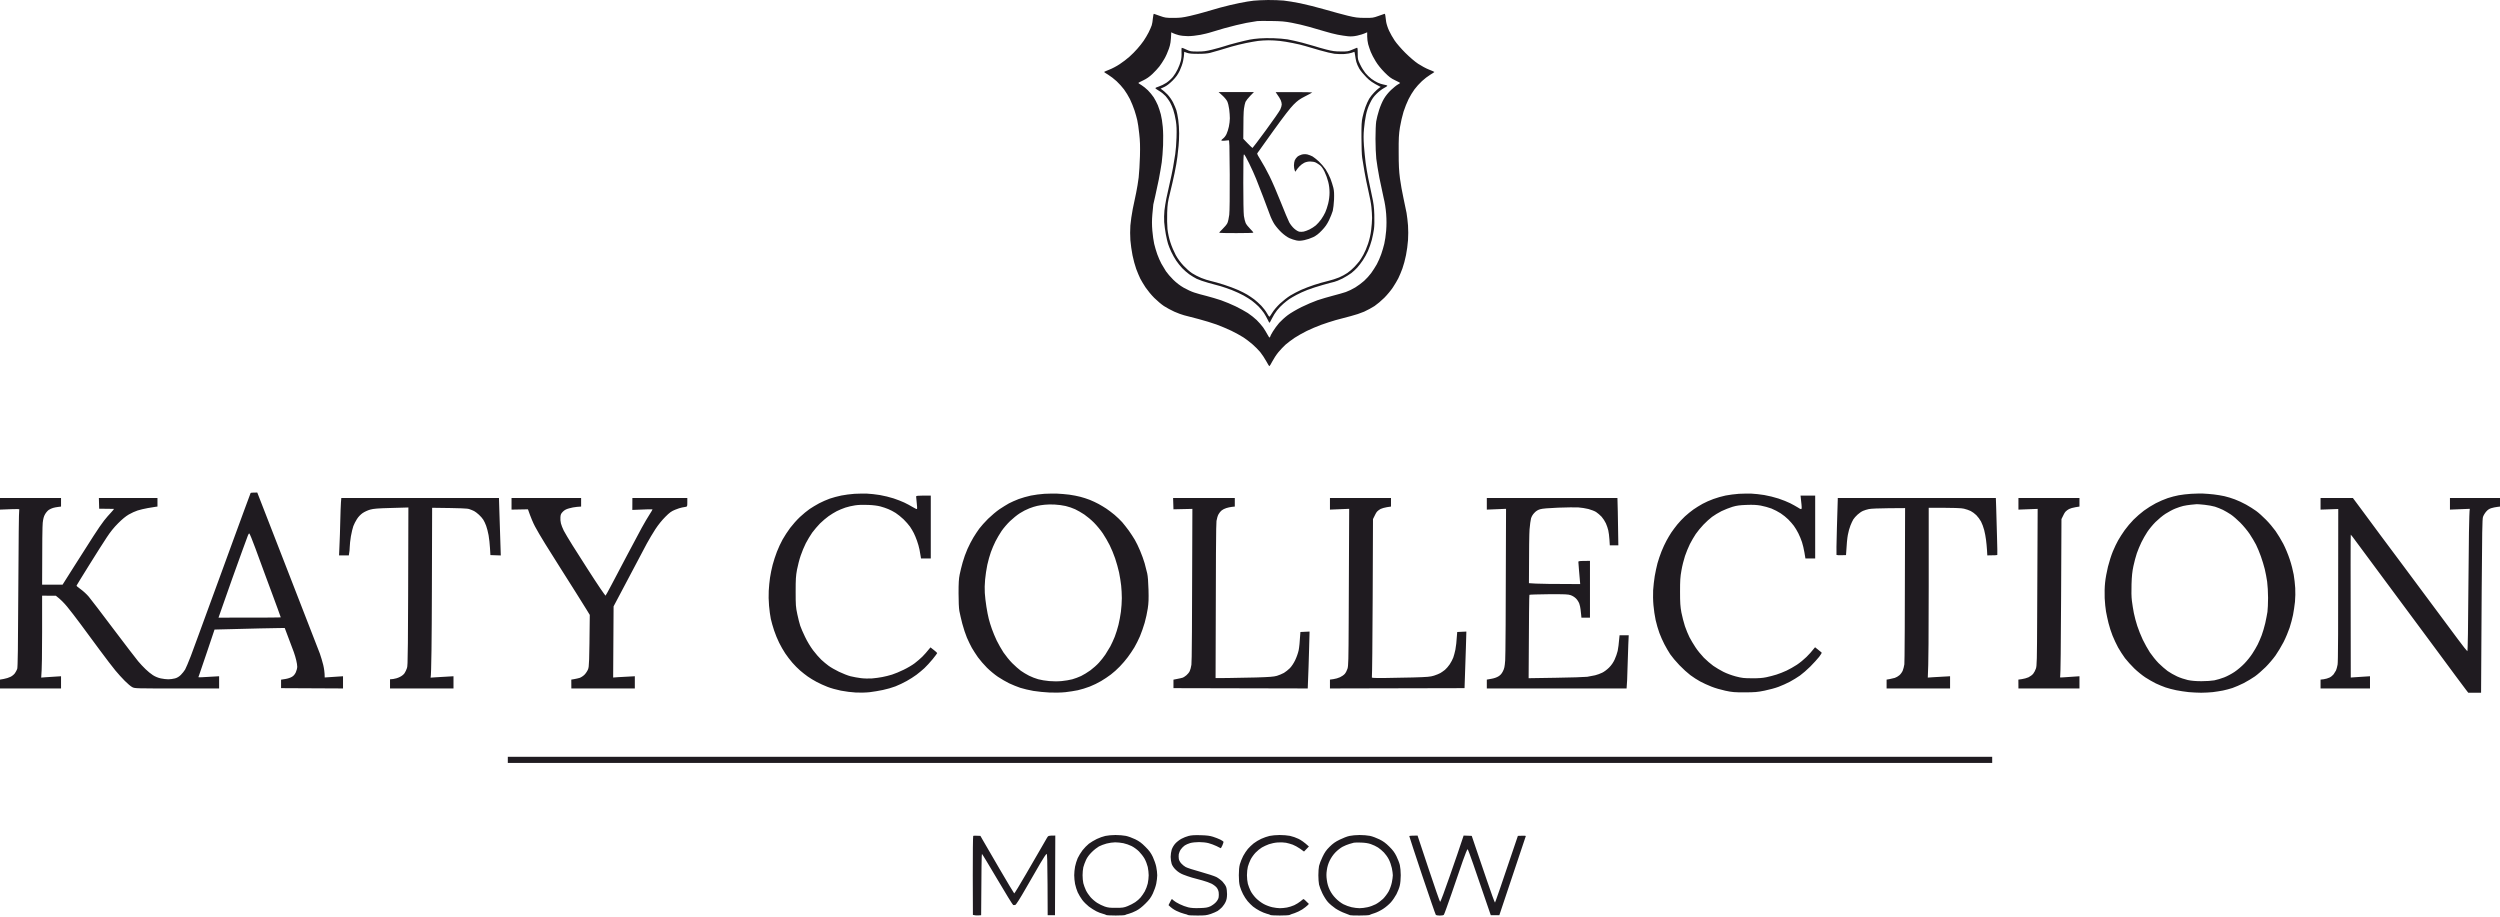 <svg width="665" height="244" viewBox="0 0 665 244" fill="none" xmlns="http://www.w3.org/2000/svg">
<path fill-rule="evenodd" clip-rule="evenodd" d="M68.432 131.012L76.501 151.761C80.95 163.159 84.814 173.112 85.09 173.875C85.365 174.638 85.755 175.986 85.982 176.879C86.194 177.772 86.372 178.892 86.372 180.207C87.038 180.158 89.359 180.012 91.243 179.882V183.13L74.764 183.048V180.792L75.9 180.613C76.533 180.516 77.313 180.256 77.67 180.028C78.108 179.769 78.433 179.379 78.693 178.827C78.888 178.389 79.066 177.723 79.066 177.366C79.066 177.009 78.953 176.245 78.806 175.661C78.677 175.076 78.384 174.102 78.157 173.469C77.93 172.852 77.296 171.147 75.738 167.04L73.709 167.072C72.588 167.072 68.4 167.169 57.067 167.462L55.103 173.307C54.031 176.521 53.057 179.347 52.96 179.606C52.846 179.85 52.765 180.077 52.765 180.126C52.765 180.175 53.333 180.175 54.031 180.126C54.713 180.093 55.963 180.012 58.285 179.882V183.13H47.083C35.977 183.13 35.88 183.13 35.198 182.789C34.809 182.594 33.916 181.847 33.201 181.116C32.487 180.402 31.351 179.152 30.685 178.34C30.019 177.544 28.12 175.06 26.464 172.82C24.824 170.595 22.535 167.478 21.366 165.919C20.213 164.361 18.638 162.315 17.859 161.373C17.08 160.431 16.089 159.392 14.855 158.467L11.202 158.451V168.079C11.202 173.355 11.154 178.259 10.959 180.24L12.177 180.142C12.842 180.093 14.027 180.012 16.235 179.882V183.13H0V180.775L1.007 180.597C1.575 180.499 2.37 180.256 2.776 180.045C3.198 179.85 3.734 179.411 3.961 179.087C4.189 178.762 4.465 178.242 4.578 177.934C4.724 177.512 4.806 172.316 4.871 156.665C4.936 143.919 5.017 135.85 5.114 135.655C5.276 135.347 5.212 135.347 0 135.558V132.473H16.235V134.746L15.472 134.843C15.034 134.892 14.433 135.006 14.125 135.103C13.816 135.184 13.297 135.428 12.988 135.623C12.68 135.834 12.225 136.353 11.982 136.792C11.641 137.376 11.495 137.977 11.365 139.048C11.284 139.86 11.202 143.887 11.202 155.528H16.641L19.791 150.544C21.528 147.783 23.801 144.228 24.84 142.62C25.863 141.013 27.145 139.146 27.681 138.48C28.201 137.814 29.045 136.84 29.548 136.321C30.035 135.801 30.376 135.379 30.279 135.363C30.198 135.347 29.272 135.33 26.382 135.314L26.301 132.473H41.887V134.746L41.368 134.811C41.075 134.86 40.134 135.006 39.29 135.152C38.445 135.298 37.244 135.59 36.611 135.785C35.994 135.98 34.922 136.467 34.257 136.857C33.445 137.327 32.503 138.107 31.415 139.195C30.279 140.331 29.354 141.484 28.396 142.945C27.616 144.114 25.506 147.426 23.704 150.333C21.885 153.239 20.392 155.69 20.359 155.772C20.327 155.869 20.83 156.307 21.479 156.746C22.113 157.2 23.07 158.077 23.59 158.694C24.126 159.327 27.081 163.192 30.165 167.299C33.266 171.407 36.237 175.288 36.757 175.904C37.293 176.538 38.169 177.479 38.721 177.999C39.257 178.535 40.134 179.249 40.67 179.59C41.27 179.98 42.066 180.304 42.748 180.451C43.348 180.58 44.258 180.694 44.777 180.694C45.28 180.694 46.092 180.58 46.563 180.451C47.148 180.288 47.618 179.996 48.105 179.525C48.495 179.135 48.998 178.502 49.242 178.096C49.469 177.69 50.151 176.083 50.752 174.524C51.336 172.966 52.278 170.4 52.846 168.842C53.414 167.283 54.664 163.89 55.606 161.292C56.564 158.71 58.074 154.57 58.967 152.119C59.86 149.667 61.24 145.9 62.019 143.757C62.815 141.614 64.162 137.928 65.023 135.558C65.883 133.187 66.63 131.206 66.662 131.141C66.711 131.06 67.117 131.012 68.432 131.012ZM64.438 146.517C63.74 148.4 62.539 151.713 61.776 153.905C60.996 156.096 59.86 159.327 59.243 161.097L58.123 164.296C70.965 164.296 74.683 164.263 74.683 164.214C74.683 164.166 74.325 163.159 73.887 161.99C73.449 160.805 72.832 159.133 72.523 158.288C72.199 157.444 71.371 155.171 70.656 153.255C69.942 151.339 68.724 147.995 67.929 145.835C67.133 143.66 66.403 141.89 66.305 141.89C66.208 141.89 66.029 142.166 65.915 142.507C65.802 142.831 65.136 144.65 64.438 146.517ZM617.268 132.473H625.873L628.194 135.59C629.461 137.311 631.718 140.364 633.211 142.377C634.721 144.39 637.351 147.93 639.088 150.251C640.809 152.573 644.3 157.249 646.816 160.643C649.349 164.036 652.483 168.257 653.781 170.011C655.08 171.78 656.233 173.209 656.314 173.226C656.428 173.226 656.525 166.91 656.606 154.846C656.671 144.731 656.785 136.207 656.964 135.347L651.687 135.558V132.473H665V134.746L664.237 134.843C663.799 134.892 663.117 135.038 662.695 135.168C662.143 135.33 661.737 135.606 661.315 136.093C660.974 136.483 660.6 137.116 660.47 137.522C660.292 138.107 660.227 141.646 660.129 157.152C660.064 167.559 660 177.918 659.967 184.266H656.558L655.908 183.422C655.551 182.951 654.366 181.36 653.262 179.882C652.174 178.405 650.664 176.359 649.901 175.336C649.154 174.313 647.255 171.748 645.696 169.654C644.138 167.559 642.384 165.189 641.783 164.377C641.183 163.581 637.936 159.197 634.559 154.635C631.182 150.089 627.74 145.429 626.896 144.293C626.068 143.14 625.353 142.214 625.305 142.214C625.256 142.214 625.24 150.771 625.305 180.223L626.441 180.142C627.074 180.093 628.211 180.012 630.419 179.882V183.13H617.268V180.775L618.112 180.678C618.583 180.613 619.281 180.418 619.671 180.223C620.044 180.045 620.531 179.639 620.742 179.363C620.953 179.071 621.229 178.616 621.376 178.34C621.505 178.08 621.684 177.382 621.798 176.797C621.928 176.051 621.976 169.719 621.976 135.395L617.268 135.558V132.473ZM296.701 222.113C297.594 222.113 298.844 222.21 299.461 222.34C300.094 222.47 301.214 222.876 301.978 223.249C303.065 223.785 303.65 224.223 304.673 225.246C305.728 226.301 306.118 226.837 306.653 227.941C307.01 228.704 307.433 229.89 307.562 230.588C307.709 231.27 307.822 232.276 307.822 232.812C307.822 233.348 307.709 234.355 307.562 235.053C307.433 235.735 307.01 236.92 306.653 237.683C306.118 238.787 305.728 239.323 304.673 240.362C303.796 241.239 302.984 241.872 302.221 242.262C301.604 242.586 300.727 242.944 300.273 243.057C299.834 243.155 299.396 243.317 299.299 243.382C299.218 243.463 298.097 243.528 296.782 243.528C295.483 243.528 294.363 243.463 294.266 243.398C294.185 243.317 293.762 243.171 293.34 243.057C292.902 242.96 292.139 242.668 291.636 242.408C291.116 242.148 290.223 241.58 289.655 241.158C289.087 240.719 288.291 239.924 287.885 239.388C287.479 238.852 286.944 237.943 286.668 237.358C286.408 236.774 286.099 235.767 285.969 235.134C285.84 234.484 285.742 233.445 285.742 232.812C285.742 232.195 285.84 231.14 285.969 230.507C286.099 229.857 286.408 228.851 286.668 228.266C286.944 227.682 287.512 226.74 287.95 226.172C288.389 225.603 289.152 224.824 289.639 224.434C290.126 224.061 291.084 223.493 291.749 223.168C292.415 222.843 293.438 222.486 294.022 222.356C294.607 222.226 295.808 222.113 296.701 222.113ZM292.318 225.149C291.879 225.392 291.019 226.058 290.434 226.642C289.72 227.357 289.2 228.039 288.876 228.753C288.6 229.338 288.291 230.214 288.161 230.701C288.048 231.189 287.966 232.146 287.966 232.812C287.966 233.478 288.048 234.436 288.161 234.923C288.291 235.41 288.583 236.254 288.843 236.79C289.087 237.326 289.655 238.154 290.077 238.641C290.499 239.128 291.295 239.81 291.83 240.151C292.366 240.492 293.275 240.946 293.86 241.141C294.737 241.434 295.256 241.499 296.863 241.482C298.601 241.482 298.942 241.434 299.948 241.028C300.581 240.784 301.474 240.313 301.961 239.989C302.448 239.664 303.098 239.096 303.39 238.738C303.698 238.381 304.202 237.651 304.51 237.115C304.802 236.579 305.16 235.637 305.306 235.004C305.436 234.387 305.549 233.397 305.549 232.812C305.549 232.228 305.436 231.254 305.306 230.62C305.16 230.003 304.786 229.013 304.462 228.428C304.137 227.844 303.455 226.967 302.968 226.48C302.465 225.977 301.588 225.344 301.003 225.051C300.419 224.759 299.445 224.418 298.812 224.288C298.195 224.158 297.204 224.061 296.62 224.061C296.035 224.061 295.013 224.207 294.347 224.386C293.681 224.564 292.772 224.905 292.318 225.149ZM319.349 222.161C321.054 222.21 321.801 222.307 322.678 222.583C323.311 222.778 324.155 223.119 324.593 223.33C325.016 223.541 325.389 223.801 325.438 223.882C325.486 223.98 325.356 224.418 325.162 224.856C324.951 225.311 324.756 225.652 324.707 225.62C324.658 225.603 324.155 225.344 323.571 225.051C322.986 224.775 322.044 224.418 321.46 224.272C320.843 224.11 319.804 223.996 318.943 223.996C318.115 223.996 317.093 224.11 316.589 224.256C316.102 224.402 315.437 224.678 315.144 224.889C314.836 225.1 314.365 225.555 314.122 225.912C313.862 226.269 313.618 226.853 313.553 227.211C313.505 227.568 313.505 228.136 313.57 228.477C313.618 228.818 313.894 229.321 314.203 229.662C314.479 229.987 315.015 230.425 315.372 230.62C315.729 230.831 317.499 231.416 319.317 231.903C321.119 232.406 323.019 233.023 323.538 233.283C324.041 233.543 324.804 234.111 325.21 234.533C325.616 234.972 326.055 235.621 326.168 235.978C326.298 236.335 326.396 237.18 326.396 237.845C326.379 238.738 326.298 239.274 326.022 239.875C325.827 240.33 325.389 240.963 325.064 241.32C324.74 241.661 324.204 242.099 323.895 242.31C323.587 242.505 322.759 242.862 322.077 243.106C320.94 243.479 320.567 243.528 318.505 243.528C317.223 243.528 316.119 243.479 316.021 243.398C315.94 243.317 315.453 243.171 314.966 243.057C314.479 242.944 313.57 242.603 312.936 242.294C312.319 242.002 311.589 241.531 310.826 240.768L311.232 239.956C311.459 239.501 311.67 239.144 311.719 239.144C311.767 239.144 311.979 239.323 312.206 239.55C312.433 239.761 313.147 240.2 313.797 240.508C314.43 240.833 315.453 241.206 316.07 241.352C316.849 241.531 317.71 241.596 319.106 241.547C320.746 241.499 321.2 241.417 321.931 241.093C322.418 240.865 323.083 240.378 323.424 240.005C323.83 239.566 324.09 239.079 324.155 238.706C324.22 238.365 324.22 237.764 324.171 237.358C324.106 236.887 323.895 236.417 323.603 236.059C323.343 235.751 322.743 235.296 322.255 235.053C321.768 234.809 320.681 234.42 319.836 234.192C318.992 233.965 317.742 233.624 317.076 233.445C316.411 233.251 315.355 232.893 314.722 232.634C313.975 232.341 313.31 231.903 312.774 231.383C312.238 230.88 311.865 230.328 311.67 229.809C311.524 229.354 311.394 228.526 311.394 227.941C311.394 227.357 311.524 226.496 311.67 226.009C311.849 225.473 312.238 224.808 312.628 224.386C312.985 223.98 313.716 223.411 314.251 223.119C314.771 222.827 315.648 222.486 316.183 222.356C316.898 222.177 317.758 222.113 319.349 222.161ZM340.374 222.113C341.267 222.113 342.517 222.21 343.134 222.34C343.767 222.47 344.79 222.827 345.407 223.135C346.04 223.444 346.917 224.012 348.167 225.165L346.868 226.513L345.813 225.749C345.229 225.344 344.352 224.856 343.865 224.678C343.378 224.499 342.566 224.272 342.079 224.175C341.592 224.077 340.601 224.045 339.887 224.093C339.14 224.142 338.134 224.353 337.533 224.564C336.948 224.775 336.12 225.165 335.666 225.425C335.228 225.684 334.464 226.301 333.994 226.789C333.507 227.292 332.906 228.136 332.646 228.672C332.386 229.208 332.062 230.052 331.932 230.539C331.802 231.026 331.688 232.049 331.688 232.812C331.688 233.575 331.802 234.598 331.932 235.085C332.062 235.572 332.386 236.417 332.646 236.952C332.906 237.504 333.539 238.349 334.075 238.901C334.627 239.453 335.52 240.135 336.169 240.476C336.786 240.817 337.809 241.19 338.426 241.32C339.059 241.466 339.968 241.58 340.455 241.58C340.942 241.58 341.787 241.499 342.322 241.401C342.858 241.304 343.735 241.028 344.271 240.784C344.806 240.524 345.553 240.07 345.943 239.745C346.316 239.404 346.673 239.144 346.755 239.144C346.82 239.144 347.161 239.437 348.167 240.443L347.761 240.865C347.534 241.093 346.917 241.563 346.381 241.921C345.845 242.262 344.936 242.7 344.352 242.895C343.767 243.073 343.167 243.284 343.021 243.382C342.858 243.463 341.689 243.528 340.423 243.528C339.14 243.528 338.036 243.463 337.939 243.398C337.858 243.317 337.419 243.155 336.965 243.057C336.526 242.944 335.682 242.603 335.098 242.294C334.513 242.002 333.701 241.466 333.296 241.141C332.89 240.8 332.24 240.167 331.867 239.713C331.493 239.274 330.941 238.43 330.649 237.845C330.341 237.261 329.967 236.319 329.805 235.735C329.61 235.02 329.529 234.079 329.529 232.812C329.529 231.546 329.61 230.604 329.805 229.89C329.967 229.305 330.357 228.331 330.682 227.698C331.023 227.081 331.575 226.22 331.932 225.814C332.289 225.392 332.987 224.727 333.474 224.337C333.977 223.947 334.887 223.395 335.504 223.119C336.137 222.827 337.111 222.486 337.695 222.356C338.28 222.226 339.481 222.113 340.374 222.113ZM361.642 222.113C362.535 222.113 363.786 222.21 364.402 222.34C365.036 222.47 366.156 222.892 366.919 223.265C367.958 223.785 368.607 224.256 369.533 225.181C370.475 226.107 370.945 226.724 371.449 227.746C371.806 228.477 372.228 229.532 372.358 230.101C372.488 230.653 372.601 231.87 372.601 232.812C372.601 233.786 372.488 234.972 372.342 235.572C372.212 236.157 371.806 237.18 371.465 237.845C371.108 238.511 370.442 239.501 369.971 240.021C369.5 240.557 368.559 241.352 367.893 241.775C367.227 242.213 366.205 242.716 365.62 242.895C365.036 243.073 364.435 243.284 364.289 243.382C364.126 243.463 362.925 243.528 361.61 243.528C360.279 243.528 359.175 243.496 359.126 243.447C359.077 243.414 358.46 243.171 357.746 242.911C357.032 242.667 355.911 242.099 355.246 241.661C354.58 241.206 353.671 240.443 353.233 239.956C352.794 239.469 352.129 238.414 351.739 237.602C351.349 236.806 350.96 235.751 350.862 235.296C350.765 234.825 350.684 233.705 350.684 232.812C350.684 231.919 350.765 230.799 350.862 230.344C350.96 229.873 351.365 228.786 351.788 227.941C352.372 226.724 352.762 226.155 353.671 225.246C354.564 224.369 355.165 223.931 356.366 223.346C357.21 222.924 358.379 222.47 358.964 222.356C359.548 222.226 360.75 222.113 361.642 222.113ZM358.915 224.499C358.444 224.629 357.649 224.97 357.113 225.246C356.593 225.522 355.749 226.188 355.229 226.724C354.629 227.341 354.077 228.152 353.703 228.915C353.314 229.711 353.054 230.572 352.94 231.432C352.794 232.423 352.794 233.056 352.94 234.111C353.07 235.069 353.298 235.865 353.703 236.709C354.093 237.521 354.623 238.268 355.294 238.949C355.863 239.55 356.723 240.2 357.34 240.524C357.925 240.833 358.915 241.19 359.532 241.32C360.165 241.466 361.107 241.58 361.642 241.58C362.178 241.58 363.136 241.466 363.753 241.32C364.386 241.19 365.36 240.833 365.945 240.524C366.529 240.216 367.406 239.566 367.893 239.096C368.38 238.608 369.046 237.715 369.387 237.099C369.728 236.449 370.085 235.442 370.231 234.728C370.377 234.03 370.491 233.169 370.491 232.812C370.491 232.455 370.377 231.594 370.231 230.913C370.085 230.214 369.728 229.175 369.419 228.591C369.127 228.006 368.542 227.194 368.137 226.772C367.731 226.334 367.016 225.749 366.562 225.441C366.091 225.132 365.23 224.727 364.646 224.532C363.948 224.288 363.071 224.158 362.048 224.126C361.204 224.093 360.344 224.11 360.133 224.158C359.938 224.223 359.386 224.369 358.915 224.499ZM260.788 222.34L261.389 223.395C261.714 223.98 263.711 227.406 265.821 231.026C267.932 234.647 269.718 237.618 269.783 237.651C269.848 237.683 271.26 235.377 272.9 232.536C274.54 229.695 276.374 226.529 276.975 225.506C277.576 224.483 278.241 223.33 278.453 222.941C278.842 222.259 278.842 222.259 280.709 222.259L280.628 243.447H278.68L278.647 235.296C278.615 228.899 278.55 227.13 278.404 227.13C278.29 227.13 277.56 228.201 276.797 229.516C276.033 230.848 274.28 233.868 272.9 236.254C271.276 239.096 270.286 240.638 270.075 240.703C269.896 240.768 269.637 240.768 269.507 240.735C269.377 240.687 267.477 237.618 265.286 233.884C263.094 230.166 261.259 227.13 261.194 227.13C261.113 227.13 261.048 230.799 260.983 243.447L260.253 243.496C259.847 243.528 259.36 243.512 258.792 243.366L258.759 232.926C258.743 227.113 258.808 222.421 258.873 222.356C258.954 222.291 259.425 222.259 260.788 222.34ZM377.066 222.259L379.988 231.042C381.596 235.881 382.992 239.875 383.073 239.907C383.171 239.94 384.356 236.774 385.703 232.861C387.067 228.948 388.447 224.97 389.324 222.259L391.483 222.34L392.473 225.262C393.025 226.87 394.389 230.864 395.509 234.16C396.613 237.439 397.587 240.102 397.669 240.086C397.734 240.053 399.146 236.059 403.757 222.34L404.812 222.307C405.397 222.275 405.884 222.307 405.868 222.389C405.868 222.454 404.276 227.211 398.821 243.447H396.548L394.876 238.576C393.951 235.897 392.603 231.952 391.873 229.825C391.142 227.698 390.476 225.912 390.379 225.879C390.298 225.847 389.713 227.259 389.096 229.029C388.48 230.799 387.148 234.696 386.125 237.683C385.086 240.67 384.177 243.22 384.064 243.333C383.966 243.463 383.511 243.544 382.992 243.544C382.456 243.544 382.034 243.463 381.92 243.333C381.823 243.22 380.199 238.495 378.3 232.861C376.417 227.211 374.874 222.518 374.874 222.421C374.874 222.324 375.345 222.259 377.066 222.259ZM337.289 0.002C338.637 -0.014 340.488 0.067 341.429 0.148C342.371 0.246 344.384 0.57 345.894 0.879C347.42 1.187 350.343 1.934 352.388 2.519C354.45 3.119 357.178 3.85 358.477 4.175C360.522 4.662 361.107 4.743 363.022 4.759C365.117 4.776 365.279 4.743 366.675 4.24C367.487 3.947 368.218 3.688 368.299 3.671C368.396 3.655 368.478 3.899 368.51 4.207C368.526 4.516 368.624 5.246 368.721 5.831C368.819 6.415 369.159 7.471 369.5 8.185C369.825 8.899 370.491 10.069 370.978 10.783C371.449 11.497 372.715 12.959 373.803 14.046C375.004 15.232 376.335 16.384 377.228 16.969C378.04 17.505 379.323 18.203 380.118 18.511C380.898 18.82 381.547 19.096 381.547 19.145C381.547 19.193 381.06 19.518 380.459 19.875C379.858 20.232 378.852 20.995 378.235 21.58C377.602 22.164 376.709 23.155 376.254 23.772C375.783 24.405 375.069 25.574 374.679 26.37C374.274 27.181 373.673 28.675 373.348 29.698C373.023 30.721 372.601 32.588 372.39 33.838C372.082 35.803 372.033 36.712 372.049 40.495C372.049 43.986 372.13 45.415 372.39 47.477C372.585 48.905 372.991 51.243 373.316 52.672C373.624 54.101 373.998 55.887 374.144 56.65C374.274 57.413 374.452 58.907 374.533 59.978C374.614 61.05 374.614 62.803 374.533 63.875C374.468 64.947 374.225 66.733 373.998 67.853C373.787 68.973 373.348 70.581 373.04 71.425C372.731 72.269 372.244 73.438 371.952 74.023C371.66 74.607 371.01 75.695 370.507 76.458C370.004 77.221 368.981 78.455 368.218 79.218C367.455 79.981 366.286 80.956 365.62 81.41C364.954 81.849 363.704 82.514 362.86 82.904C362.016 83.277 360.409 83.813 359.288 84.089C358.168 84.365 356.382 84.852 355.311 85.144C354.239 85.453 352.486 86.021 351.414 86.411C350.343 86.8 348.622 87.531 347.599 88.034C346.576 88.538 345.115 89.366 344.352 89.869C343.589 90.389 342.533 91.168 342.014 91.623C341.494 92.077 340.618 93.003 340.066 93.668C339.514 94.334 338.783 95.454 338.426 96.153C338.069 96.834 337.728 97.403 337.663 97.403C337.582 97.403 337.208 96.802 336.819 96.071C336.413 95.325 335.698 94.253 335.228 93.668C334.74 93.084 333.815 92.142 333.149 91.574C332.484 90.989 331.38 90.161 330.714 89.723C330.048 89.301 328.62 88.505 327.548 87.986C326.477 87.482 324.691 86.719 323.571 86.313C322.45 85.907 320.307 85.258 318.781 84.852C317.271 84.446 315.55 84.008 314.966 83.862C314.381 83.716 313.212 83.277 312.368 82.904C311.524 82.514 310.274 81.849 309.608 81.41C308.943 80.972 307.774 79.981 307.01 79.218C306.247 78.455 305.225 77.205 304.721 76.458C304.218 75.695 303.585 74.64 303.309 74.104C303.049 73.568 302.562 72.415 302.237 71.555C301.913 70.678 301.474 69.038 301.247 67.902C301.02 66.749 300.76 64.947 300.679 63.875C300.598 62.706 300.598 61.147 300.679 59.978C300.76 58.907 301.052 56.942 301.312 55.595C301.588 54.263 301.994 52.299 302.221 51.26C302.448 50.204 302.741 48.37 302.887 47.201C303.017 46.015 303.179 43.466 303.228 41.55C303.293 38.823 303.26 37.508 303.033 35.543C302.887 34.163 302.659 32.556 302.513 31.971C302.383 31.387 302.059 30.218 301.783 29.373C301.507 28.529 300.955 27.181 300.565 26.37C300.159 25.574 299.461 24.405 298.99 23.788C298.536 23.171 297.643 22.181 297.01 21.596C296.376 21.012 295.37 20.232 294.769 19.875C294.168 19.518 293.681 19.193 293.681 19.145C293.681 19.096 294.298 18.836 295.029 18.544C295.776 18.268 297.042 17.602 297.838 17.066C298.649 16.53 299.818 15.654 300.435 15.085C301.068 14.533 301.994 13.592 302.513 12.991C303.049 12.406 303.796 11.449 304.202 10.864C304.608 10.28 305.208 9.257 305.549 8.591C305.874 7.925 306.247 7.081 306.361 6.724C306.475 6.367 306.621 5.522 306.67 4.857C306.734 4.191 306.848 3.655 306.929 3.671C307.027 3.688 307.757 3.947 308.553 4.24C309.917 4.727 310.144 4.759 312.125 4.759C313.911 4.759 314.576 4.678 316.508 4.24C317.758 3.947 319.479 3.509 320.323 3.249C321.168 2.99 323.067 2.438 324.545 2.032C326.022 1.626 328.328 1.074 329.659 0.814C331.006 0.538 332.711 0.246 333.474 0.181C334.237 0.1 335.958 0.018 337.289 0.002ZM331.526 6.091C330.227 6.334 327.564 6.984 325.6 7.536C323.635 8.104 321.85 8.64 321.622 8.721C321.395 8.802 320.372 9.046 319.349 9.257C318.229 9.468 316.898 9.614 316.021 9.614C315.144 9.614 314.138 9.5 313.505 9.338C312.92 9.176 312.255 8.948 312.011 8.818L311.556 8.591C311.459 11.091 311.329 11.806 310.923 12.975C310.631 13.819 310.095 15.037 309.722 15.654C309.365 16.287 308.764 17.196 308.391 17.683C308.017 18.17 307.189 19.063 306.54 19.68C305.728 20.443 304.997 20.947 304.088 21.385C303.374 21.71 302.806 22.018 302.789 22.067C302.789 22.116 303.163 22.375 303.617 22.635C304.072 22.911 304.851 23.528 305.338 24.015C305.842 24.502 306.523 25.347 306.881 25.883C307.222 26.418 307.725 27.376 307.985 27.993C308.228 28.626 308.602 29.714 308.78 30.429C308.975 31.143 309.202 32.637 309.3 33.757C309.413 34.959 309.446 36.939 309.381 38.628C309.316 40.187 309.154 42.232 309.024 43.174C308.894 44.116 308.537 46.161 308.244 47.72C307.936 49.279 307.498 51.292 307.286 52.185C307.059 53.078 306.832 54.069 306.783 54.377C306.734 54.685 306.621 55.903 306.523 57.056C306.394 58.582 306.394 59.767 306.523 61.358C306.621 62.56 306.848 64.135 307.01 64.849C307.173 65.564 307.546 66.814 307.822 67.609C308.115 68.421 308.602 69.541 308.926 70.126C309.251 70.71 309.803 71.62 310.144 72.156C310.501 72.691 311.362 73.698 312.076 74.396C312.904 75.208 313.862 75.955 314.852 76.523C315.664 76.994 316.93 77.578 317.645 77.806C318.359 78.049 319.82 78.455 320.892 78.715C321.963 78.991 323.717 79.51 324.788 79.868C325.86 80.241 327.613 80.972 328.685 81.491C329.756 82.011 331.217 82.823 331.932 83.277C332.646 83.748 333.701 84.576 334.27 85.128C334.838 85.68 335.601 86.557 335.991 87.093C336.364 87.629 336.867 88.457 337.111 88.927C337.338 89.382 337.614 89.772 337.695 89.772C337.793 89.772 337.858 89.674 337.858 89.577C337.858 89.463 338.182 88.814 338.605 88.148C339.01 87.482 339.757 86.46 340.26 85.891C340.78 85.323 341.803 84.381 342.566 83.813C343.329 83.245 344.969 82.287 346.219 81.67C347.469 81.053 349.369 80.241 350.44 79.868C351.512 79.51 353.379 78.959 354.58 78.65C355.781 78.341 357.324 77.903 357.99 77.676C358.655 77.448 359.792 76.897 360.506 76.458C361.22 76.02 362.276 75.24 362.86 74.705C363.445 74.185 364.289 73.243 364.743 72.626C365.182 72.009 365.864 70.954 366.237 70.288C366.594 69.623 367.13 68.421 367.406 67.609C367.682 66.814 368.055 65.564 368.218 64.849C368.396 64.135 368.624 62.56 368.721 61.358C368.835 59.784 368.835 58.517 368.721 56.894C368.607 55.465 368.364 53.874 368.039 52.591C367.779 51.471 367.276 49.1 366.919 47.314C366.578 45.528 366.205 43.223 366.091 42.2C365.977 41.177 365.88 38.806 365.88 36.923C365.88 35.056 365.961 32.945 366.075 32.263C366.188 31.565 366.529 30.218 366.838 29.26C367.146 28.285 367.714 26.954 368.12 26.288C368.559 25.525 369.273 24.649 370.02 23.934C370.686 23.317 371.497 22.651 371.838 22.473C372.163 22.294 372.439 22.116 372.439 22.067C372.439 22.018 371.822 21.71 371.091 21.353C369.987 20.833 369.5 20.46 368.283 19.242C367.341 18.284 366.497 17.245 365.929 16.303C365.425 15.508 364.841 14.371 364.614 13.787C364.386 13.202 364.078 12.293 363.932 11.757C363.786 11.221 363.672 10.296 363.672 9.695V8.591C362.6 9.078 361.707 9.338 360.993 9.484C360.084 9.679 359.353 9.728 358.558 9.646C357.941 9.581 356.691 9.403 355.798 9.224C354.905 9.046 353.379 8.656 352.388 8.347C351.414 8.055 349.547 7.503 348.248 7.146C346.949 6.773 344.871 6.285 343.621 6.058C341.738 5.701 340.796 5.62 338.182 5.587C336.445 5.555 334.757 5.571 334.448 5.604C334.14 5.652 332.825 5.863 331.526 6.091ZM230.623 131.304C231.435 131.336 232.961 131.499 234.033 131.677C235.104 131.856 236.744 132.262 237.686 132.57C238.627 132.879 239.91 133.382 240.527 133.674C241.16 133.967 242.15 134.502 242.767 134.876C243.368 135.249 243.887 135.476 243.936 135.395C243.985 135.314 243.952 134.6 243.855 133.82C243.774 133.025 243.693 132.262 243.693 132.116C243.693 131.856 243.887 131.823 247.589 131.823V148.547H244.991L244.894 147.946C244.845 147.605 244.715 146.809 244.586 146.192C244.472 145.575 244.163 144.504 243.92 143.838C243.693 143.172 243.303 142.263 243.076 141.809C242.865 141.37 242.394 140.591 242.069 140.104C241.728 139.617 240.949 138.724 240.348 138.139C239.731 137.555 238.79 136.792 238.254 136.451C237.718 136.11 236.841 135.639 236.306 135.428C235.77 135.2 234.828 134.876 234.195 134.713C233.481 134.519 232.263 134.356 230.948 134.307C229.617 134.243 228.318 134.291 227.457 134.421C226.694 134.535 225.525 134.795 224.86 135.022C224.194 135.249 223.171 135.671 222.587 135.964C222.002 136.256 221.028 136.873 220.395 137.311C219.778 137.75 218.755 138.626 218.122 139.243C217.505 139.876 216.58 140.964 216.06 141.662C215.557 142.377 214.794 143.643 214.355 144.488C213.917 145.332 213.3 146.842 212.975 147.816C212.634 148.79 212.212 150.479 212.001 151.55C211.693 153.239 211.644 154.018 211.644 157.395C211.644 161.016 211.677 161.438 212.082 163.37C212.326 164.507 212.667 165.887 212.862 166.455C213.04 167.007 213.625 168.338 214.144 169.41C214.696 170.579 215.557 172.008 216.287 172.982C216.953 173.875 217.943 174.995 218.463 175.482C218.982 175.969 219.859 176.7 220.395 177.09C220.931 177.496 222.181 178.21 223.155 178.681C224.145 179.152 225.525 179.704 226.24 179.882C226.954 180.061 228.204 180.288 229 180.386C229.828 180.499 231.094 180.516 231.922 180.467C232.734 180.402 233.968 180.24 234.682 180.093C235.396 179.964 236.565 179.671 237.28 179.444C237.994 179.217 239.39 178.648 240.364 178.161C241.355 177.69 242.67 176.911 243.287 176.44C243.92 175.969 244.829 175.174 245.332 174.687C245.819 174.2 246.518 173.437 247.508 172.203L248.401 172.901C248.888 173.274 249.294 173.648 249.294 173.729C249.294 173.794 248.742 174.524 248.076 175.352C247.411 176.164 246.42 177.236 245.884 177.739C245.349 178.226 244.407 179.022 243.774 179.493C243.157 179.947 241.988 180.71 241.176 181.149C240.381 181.603 239.017 182.253 238.173 182.578C237.328 182.902 235.835 183.341 234.844 183.535C233.87 183.747 232.295 184.006 231.354 184.12C230.363 184.234 228.821 184.266 227.701 184.217C226.629 184.169 224.827 183.941 223.691 183.714C222.538 183.487 220.931 183.032 220.119 182.707C219.291 182.399 217.992 181.798 217.229 181.392C216.466 180.986 215.411 180.353 214.875 179.964C214.339 179.59 213.43 178.876 212.845 178.372C212.261 177.869 211.319 176.927 210.767 176.278C210.199 175.628 209.339 174.508 208.868 173.794C208.397 173.079 207.65 171.797 207.244 170.952C206.822 170.108 206.221 168.647 205.913 167.705C205.588 166.764 205.215 165.383 205.036 164.62C204.874 163.857 204.663 162.299 204.565 161.13C204.452 159.944 204.419 158.191 204.484 157.152C204.533 156.129 204.695 154.554 204.825 153.661C204.955 152.768 205.264 151.226 205.523 150.251C205.783 149.277 206.286 147.702 206.66 146.761C207.017 145.819 207.699 144.358 208.17 143.513C208.64 142.669 209.55 141.273 210.183 140.428C210.816 139.584 211.985 138.269 212.781 137.522C213.576 136.775 214.745 135.817 215.362 135.395C215.995 134.973 217.115 134.291 217.878 133.885C218.641 133.479 219.924 132.927 220.72 132.635C221.531 132.359 222.911 131.986 223.804 131.807C224.697 131.629 226.272 131.417 227.295 131.352C228.318 131.304 229.828 131.271 230.623 131.304ZM281.196 131.304C282.041 131.336 283.502 131.466 284.443 131.58C285.385 131.71 286.7 131.969 287.366 132.148C288.031 132.31 289.168 132.684 289.882 132.96C290.597 133.252 291.652 133.739 292.236 134.064C292.821 134.372 293.73 134.941 294.266 135.282C294.802 135.639 295.792 136.386 296.458 136.938C297.123 137.506 298.049 138.383 298.503 138.902C298.958 139.438 299.753 140.445 300.273 141.159C300.776 141.874 301.507 142.978 301.864 143.595C302.237 144.212 302.87 145.543 303.276 146.517C303.698 147.491 304.234 149.001 304.478 149.845C304.705 150.69 305.014 151.907 305.16 152.524C305.322 153.239 305.452 154.846 305.501 156.827C305.566 159.327 305.533 160.383 305.306 161.86C305.16 162.883 304.786 164.604 304.478 165.676C304.169 166.747 303.601 168.355 303.228 169.248C302.838 170.141 302.172 171.488 301.734 172.219C301.279 172.966 300.5 174.135 299.981 174.817C299.477 175.515 298.519 176.619 297.87 177.285C297.237 177.966 296.149 178.924 295.483 179.428C294.818 179.931 293.649 180.727 292.886 181.165C292.123 181.62 290.775 182.285 289.882 182.626C288.989 182.983 287.561 183.406 286.716 183.6C285.872 183.779 284.378 184.006 283.388 184.12C282.333 184.234 280.644 184.266 279.248 184.217C277.949 184.169 275.985 183.958 274.865 183.779C273.744 183.584 272.186 183.211 271.374 182.951C270.578 182.675 269.263 182.155 268.452 181.766C267.656 181.376 266.292 180.597 265.448 180.028C264.604 179.46 263.289 178.372 262.526 177.609C261.763 176.846 260.691 175.612 260.139 174.849C259.603 174.086 258.873 172.95 258.516 172.333C258.175 171.716 257.574 170.482 257.2 169.621C256.827 168.744 256.275 167.056 255.967 165.887C255.658 164.702 255.317 163.175 255.187 162.51C255.057 161.747 254.976 159.977 254.976 157.801C254.976 155.122 255.041 153.969 255.268 152.849C255.431 152.037 255.788 150.576 256.064 149.602C256.324 148.628 256.908 147.004 257.347 146.03C257.785 145.056 258.483 143.676 258.921 142.978C259.344 142.279 260.042 141.224 260.48 140.623C260.918 140.023 261.99 138.837 262.834 137.993C263.695 137.149 265.058 136.012 265.854 135.46C266.666 134.924 267.786 134.226 268.37 133.902C268.955 133.593 270.124 133.074 270.968 132.749C271.812 132.44 273.273 132.018 274.215 131.823C275.157 131.629 276.764 131.417 277.787 131.352C278.81 131.304 280.352 131.271 281.196 131.304ZM275.887 134.567C275.417 134.665 274.459 134.957 273.777 135.233C273.079 135.493 271.942 136.077 271.26 136.532C270.562 136.97 269.409 137.912 268.679 138.61C267.964 139.292 266.942 140.477 266.422 141.24C265.919 142.003 265.172 143.237 264.799 144C264.409 144.764 263.873 146.03 263.581 146.842C263.289 147.654 262.85 149.18 262.623 150.251C262.396 151.323 262.136 153.076 262.039 154.148C261.925 155.22 261.892 156.827 261.957 157.72C262.006 158.613 262.201 160.253 262.38 161.373C262.558 162.493 262.834 163.955 263.013 164.62C263.175 165.286 263.548 166.488 263.841 167.299C264.117 168.111 264.701 169.491 265.123 170.384C265.562 171.277 266.373 172.706 266.925 173.55C267.494 174.395 268.533 175.677 269.263 176.408C269.978 177.122 271 178.031 271.536 178.421C272.072 178.811 273.062 179.395 273.728 179.736C274.394 180.077 275.498 180.499 276.163 180.678C276.829 180.873 278.144 181.084 279.086 181.165C280.125 181.262 281.424 181.262 282.414 181.165C283.307 181.084 284.573 180.873 285.223 180.694C285.856 180.516 286.927 180.126 287.577 179.817C288.21 179.509 289.33 178.827 290.045 178.307C290.759 177.772 291.782 176.879 292.301 176.294C292.837 175.726 293.6 174.735 294.022 174.119C294.428 173.502 295.029 172.511 295.354 171.927C295.662 171.342 296.198 170.189 296.522 169.378C296.847 168.55 297.286 167.121 297.513 166.212C297.74 165.286 298.032 163.711 298.162 162.721C298.292 161.714 298.406 160.074 298.406 159.1C298.406 158.126 298.325 156.6 298.227 155.739C298.13 154.862 297.886 153.304 297.675 152.281C297.448 151.258 296.977 149.553 296.62 148.514C296.263 147.459 295.613 145.884 295.175 145.023C294.737 144.147 293.925 142.734 293.357 141.89C292.788 141.045 291.733 139.763 291.019 139.048C290.304 138.318 289.135 137.344 288.421 136.857C287.707 136.386 286.619 135.753 285.986 135.46C285.369 135.168 284.232 134.778 283.469 134.6C282.706 134.421 281.391 134.243 280.547 134.21C279.703 134.161 278.501 134.178 277.868 134.259C277.251 134.324 276.342 134.454 275.887 134.567ZM465.873 131.304C466.685 131.336 468.211 131.499 469.283 131.677C470.354 131.856 472.075 132.278 473.098 132.619C474.121 132.96 475.517 133.512 476.183 133.853C476.849 134.194 477.79 134.713 478.261 135.006C478.862 135.412 479.138 135.509 479.203 135.363C479.268 135.249 479.268 134.746 479.203 134.259C479.154 133.772 479.057 133.025 478.943 131.823H482.839V148.547H480.242L479.982 146.972C479.836 146.095 479.544 144.845 479.332 144.212C479.121 143.562 478.683 142.491 478.358 141.857C478.034 141.208 477.498 140.315 477.157 139.86C476.832 139.422 476.167 138.659 475.68 138.172C475.192 137.685 474.3 136.954 473.666 136.548C473.049 136.142 471.929 135.558 471.199 135.265C470.452 134.989 469.169 134.632 468.357 134.486C467.237 134.291 466.263 134.243 464.575 134.307C462.772 134.372 461.993 134.47 460.84 134.811C460.045 135.054 458.73 135.574 457.918 135.964C457.123 136.369 455.986 137.051 455.402 137.49C454.817 137.928 453.794 138.854 453.129 139.552C452.447 140.266 451.521 141.386 451.067 142.052C450.628 142.718 449.914 143.919 449.508 144.731C449.119 145.543 448.518 146.955 448.209 147.897C447.901 148.839 447.462 150.544 447.268 151.713C446.943 153.499 446.894 154.359 446.894 157.395C446.894 160.366 446.959 161.292 447.251 162.916C447.463 163.987 447.885 165.627 448.193 166.569C448.518 167.51 449.054 168.826 449.395 169.491C449.735 170.157 450.45 171.358 450.986 172.17C451.505 172.982 452.528 174.216 453.226 174.947C453.94 175.661 455.061 176.635 455.726 177.106C456.392 177.577 457.61 178.291 458.405 178.697C459.266 179.135 460.629 179.639 461.733 179.931C463.389 180.353 463.876 180.418 466.036 180.418C467.789 180.434 468.861 180.353 469.851 180.142C470.614 179.98 471.816 179.671 472.53 179.444C473.244 179.217 474.446 178.746 475.209 178.389C475.972 178.031 477.206 177.333 477.969 176.83C478.732 176.327 479.868 175.401 480.501 174.768C481.135 174.151 481.914 173.307 482.807 172.17L483.602 172.803C484.025 173.161 484.463 173.502 484.544 173.566C484.641 173.631 484.382 174.102 483.895 174.719C483.456 175.288 482.385 176.44 481.541 177.301C480.696 178.145 479.446 179.233 478.781 179.704C478.115 180.175 476.913 180.905 476.102 181.344C475.306 181.766 473.942 182.383 473.098 182.691C472.254 183.016 470.565 183.471 469.364 183.714C467.432 184.104 466.815 184.152 464.088 184.169C461.36 184.169 460.759 184.12 458.941 183.73C457.788 183.487 456.116 183 455.207 182.626C454.281 182.269 452.95 181.652 452.236 181.262C451.521 180.873 450.352 180.126 449.638 179.59C448.924 179.054 447.609 177.869 446.716 176.927C445.823 176.002 444.735 174.703 444.28 174.037C443.842 173.372 443.144 172.17 442.722 171.358C442.3 170.547 441.699 169.199 441.391 168.355C441.082 167.51 440.627 165.968 440.4 164.945C440.173 163.922 439.913 162.136 439.816 160.967C439.702 159.782 439.686 158.028 439.734 156.989C439.799 155.967 439.994 154.278 440.157 153.255C440.335 152.232 440.66 150.69 440.887 149.845C441.115 149.001 441.602 147.572 441.959 146.679C442.316 145.786 442.9 144.504 443.274 143.838C443.631 143.172 444.215 142.182 444.573 141.646C444.946 141.11 445.644 140.152 446.147 139.536C446.651 138.919 447.576 137.928 448.193 137.36C448.81 136.792 449.833 135.964 450.45 135.525C451.083 135.087 452.171 134.405 452.885 134.015C453.599 133.626 454.898 133.041 455.775 132.733C456.635 132.408 458.097 132.002 459.022 131.807C459.931 131.629 461.522 131.417 462.545 131.352C463.568 131.304 465.078 131.271 465.873 131.304ZM586.015 131.288C586.729 131.32 588.012 131.417 588.856 131.515C589.7 131.612 590.983 131.823 591.697 131.986C592.412 132.148 593.662 132.521 594.457 132.83C595.269 133.122 596.617 133.755 597.461 134.226C598.305 134.697 599.523 135.46 600.14 135.915C600.773 136.369 601.942 137.425 602.737 138.237C603.549 139.048 604.686 140.396 605.286 141.24C605.887 142.085 606.812 143.627 607.348 144.65C607.884 145.673 608.663 147.54 609.069 148.79C609.491 150.04 609.962 151.875 610.125 152.849C610.287 153.823 610.482 155.447 610.53 156.421C610.595 157.46 610.563 158.986 610.465 160.074C610.352 161.097 610.125 162.672 609.946 163.565C609.767 164.458 609.361 166 609.037 166.975C608.712 167.949 607.998 169.67 607.429 170.79C606.845 171.91 605.887 173.518 605.286 174.362C604.686 175.206 603.5 176.603 602.656 177.447C601.796 178.291 600.529 179.411 599.815 179.915C599.101 180.418 597.753 181.23 596.812 181.717C595.87 182.188 594.522 182.772 593.808 183.016C593.094 183.243 591.957 183.552 591.292 183.682C590.626 183.811 589.424 184.006 588.613 184.104C587.817 184.185 586.421 184.266 585.528 184.266C584.635 184.266 583.141 184.185 582.2 184.104C581.258 184.006 579.764 183.779 578.871 183.6C577.979 183.422 576.696 183.081 576.03 182.854C575.365 182.626 574.196 182.139 573.433 181.782C572.67 181.409 571.419 180.678 570.64 180.175C569.845 179.655 568.546 178.6 567.734 177.82C566.922 177.025 565.802 175.791 565.25 175.076C564.714 174.346 563.886 173.063 563.415 172.235C562.961 171.391 562.295 169.978 561.938 169.085C561.581 168.192 561.094 166.699 560.866 165.757C560.639 164.815 560.331 163.435 560.201 162.672C560.055 161.909 559.909 160.302 559.844 159.1C559.795 157.769 559.827 156.145 559.957 154.96C560.055 153.888 560.412 151.989 560.72 150.738C561.029 149.488 561.613 147.654 562.019 146.679C562.425 145.705 563.058 144.358 563.432 143.724C563.789 143.075 564.568 141.874 565.153 141.045C565.737 140.234 566.792 138.967 567.507 138.253C568.221 137.522 569.471 136.451 570.267 135.85C571.078 135.249 572.491 134.356 573.433 133.869C574.374 133.382 575.803 132.765 576.599 132.505C577.41 132.229 578.725 131.888 579.521 131.742C580.333 131.58 581.826 131.417 582.849 131.352C583.872 131.288 585.301 131.271 586.015 131.288ZM580.739 134.583C580.251 134.697 579.294 135.006 578.628 135.282C577.962 135.541 576.793 136.175 576.03 136.662C575.267 137.149 574.066 138.155 573.351 138.87C572.621 139.6 571.663 140.769 571.192 141.484C570.721 142.198 570.007 143.432 569.617 144.244C569.228 145.056 568.676 146.355 568.4 147.167C568.124 147.978 567.718 149.505 567.49 150.576C567.182 152.021 567.052 153.255 566.987 155.366C566.922 157.184 566.955 158.792 567.085 159.831C567.198 160.724 567.426 162.185 567.604 163.078C567.783 163.971 568.189 165.513 568.513 166.488C568.822 167.462 569.487 169.118 569.974 170.141C570.462 171.164 571.322 172.706 571.874 173.55C572.442 174.395 573.481 175.677 574.179 176.392C574.894 177.106 575.982 178.048 576.599 178.502C577.232 178.941 578.352 179.59 579.115 179.931C579.878 180.288 581.161 180.71 581.956 180.889C582.963 181.1 584.099 181.197 585.609 181.197C586.892 181.197 588.304 181.1 589.019 180.97C589.684 180.84 590.853 180.483 591.616 180.191C592.379 179.899 593.613 179.249 594.376 178.73C595.139 178.226 596.308 177.236 596.99 176.521C597.672 175.823 598.63 174.638 599.117 173.875C599.62 173.112 600.253 172.024 600.546 171.44C600.838 170.855 601.309 169.767 601.601 169.004C601.893 168.241 602.315 166.78 602.559 165.757C602.786 164.734 603.046 163.37 603.143 162.753C603.224 162.136 603.306 160.448 603.306 159.019C603.306 157.59 603.192 155.658 603.062 154.716C602.932 153.775 602.64 152.281 602.429 151.388C602.202 150.495 601.747 148.952 601.39 147.978C601.049 147.004 600.464 145.608 600.107 144.893C599.734 144.179 598.987 142.896 598.419 142.052C597.851 141.208 596.73 139.844 595.919 139.032C595.123 138.237 593.987 137.246 593.402 136.857C592.818 136.467 591.876 135.915 591.292 135.623C590.707 135.347 589.765 134.957 589.181 134.778C588.596 134.6 587.363 134.372 586.421 134.275C585.479 134.178 584.538 134.096 584.31 134.113C584.083 134.129 583.401 134.194 582.768 134.259C582.151 134.324 581.226 134.47 580.739 134.583ZM90.788 132.473H132.724L132.838 136.158C132.903 138.204 133.016 141.63 133.211 147.751L130.451 147.654L130.337 145.786C130.289 144.764 130.11 143.221 129.964 142.377C129.802 141.533 129.526 140.396 129.315 139.86C129.12 139.324 128.779 138.594 128.552 138.237C128.324 137.879 127.805 137.279 127.383 136.905C126.977 136.516 126.392 136.093 126.116 135.947C125.824 135.801 125.256 135.558 124.85 135.428C124.282 135.233 123.096 135.168 114.946 135.071L114.881 157.2C114.849 169.361 114.751 179.525 114.54 180.256L115.92 180.158C116.683 180.093 118.047 180.012 120.629 179.882V183.13H103.744V180.694L104.604 180.613C105.059 180.564 105.854 180.337 106.342 180.077C106.894 179.817 107.381 179.411 107.608 179.071C107.819 178.762 108.111 178.145 108.257 177.69C108.501 176.944 108.533 175.011 108.631 134.989L104.117 135.119C100.399 135.217 99.409 135.298 98.467 135.558C97.818 135.736 96.957 136.142 96.454 136.483C95.902 136.873 95.334 137.457 94.944 138.074C94.603 138.61 94.165 139.454 93.987 139.941C93.808 140.429 93.516 141.662 93.337 142.669C93.175 143.66 93.029 144.942 93.029 145.51C93.029 146.062 92.964 146.793 92.785 147.735H90.187L90.301 145.105C90.382 143.643 90.463 140.737 90.512 138.643C90.561 136.548 90.642 134.291 90.691 133.658L90.788 132.473ZM136.068 132.473H154.577V134.746L153.473 134.827C152.872 134.876 151.898 135.054 151.33 135.233C150.567 135.444 150.112 135.704 149.706 136.126C149.235 136.613 149.122 136.857 149.073 137.555C149.024 138.009 149.089 138.756 149.203 139.211C149.3 139.649 149.657 140.526 149.966 141.159C150.291 141.776 151.33 143.53 152.288 145.056C153.245 146.566 155.015 149.342 156.217 151.226C157.402 153.093 158.977 155.479 159.691 156.535C160.405 157.574 161.022 158.434 161.071 158.451C161.103 158.451 161.834 157.152 162.662 155.561C163.506 153.986 165.357 150.446 166.786 147.735C168.214 145.007 169.968 141.711 170.682 140.428C171.397 139.13 172.338 137.522 172.777 136.857C173.215 136.175 173.572 135.574 173.572 135.509C173.572 135.444 172.354 135.444 168.198 135.639L168.214 132.473H182.826V133.609C182.826 134.648 182.794 134.746 182.453 134.811C182.258 134.843 181.803 134.924 181.446 134.989C181.089 135.038 180.245 135.314 179.579 135.59C178.556 136.012 178.134 136.321 176.965 137.49C176.089 138.367 175.115 139.568 174.335 140.753C173.67 141.776 172.647 143.497 172.062 144.569C171.478 145.624 169.254 149.829 163.214 161.292L163.1 180.223L164.399 180.126C165.114 180.077 166.396 180.012 168.864 179.882V183.13H151.979L151.963 180.775L152.742 180.645C153.164 180.564 153.814 180.434 154.171 180.321C154.528 180.207 155.113 179.834 155.47 179.476C155.827 179.119 156.265 178.454 156.428 178.015C156.704 177.268 156.752 176.538 156.882 163.565L155.989 162.104C155.502 161.292 154.22 159.246 153.148 157.558C152.077 155.853 150.226 152.93 149.041 151.063C147.855 149.18 146.053 146.29 145.014 144.65C143.991 142.994 142.757 140.916 142.303 140.023C141.832 139.13 141.215 137.733 140.436 135.476L136.068 135.558V132.473ZM312.043 132.473H328.457V134.746L327.678 134.827C327.256 134.876 326.574 135.022 326.184 135.152C325.779 135.282 325.243 135.541 324.983 135.752C324.723 135.947 324.334 136.402 324.139 136.775C323.928 137.133 323.684 137.928 323.587 138.561C323.473 139.292 323.408 146.939 323.343 180.369L326.509 180.353C328.246 180.337 331.672 180.272 334.14 180.207C337.728 180.093 338.799 180.012 339.66 179.769C340.228 179.59 341.072 179.249 341.527 178.989C341.965 178.73 342.68 178.161 343.102 177.739C343.573 177.252 344.125 176.424 344.514 175.612C344.871 174.882 345.293 173.696 345.44 172.982C345.586 172.251 345.748 170.871 345.91 168.111L348.346 167.997L348.216 172.755C348.151 175.385 348.037 178.778 347.859 183.13L312.141 183.048V180.792L313.196 180.581C313.764 180.483 314.43 180.321 314.657 180.24C314.868 180.142 315.307 179.866 315.599 179.606C315.907 179.347 316.297 178.876 316.459 178.535C316.622 178.194 316.833 177.431 316.914 176.83C317.028 176.164 317.093 167.868 317.174 135.363L312.141 135.476L312.043 132.473ZM353.768 132.473H370.004V134.746L368.916 134.908C368.315 135.006 367.568 135.217 367.244 135.379C366.935 135.541 366.513 135.85 366.318 136.061C366.123 136.272 365.799 136.808 365.214 138.074L365.133 158.938C365.084 170.4 364.987 179.915 364.922 180.077C364.825 180.337 365.036 180.353 368.023 180.353C369.776 180.337 373.267 180.272 375.767 180.207C379.794 180.093 380.443 180.028 381.45 179.72C382.083 179.525 382.846 179.2 383.154 179.022C383.479 178.827 384.015 178.454 384.356 178.178C384.697 177.902 385.265 177.236 385.622 176.716C385.979 176.181 386.401 175.369 386.564 174.93C386.726 174.476 386.986 173.534 387.132 172.82C387.278 172.089 387.457 170.741 387.619 168.111L390.054 167.997L389.924 172.43C389.843 174.882 389.73 178.259 389.567 183.048L353.768 183.13V180.775L354.71 180.645C355.213 180.58 356.009 180.353 356.447 180.142C356.902 179.931 357.47 179.541 357.714 179.249C357.957 178.973 358.282 178.356 358.428 177.885C358.671 177.122 358.704 175.775 358.753 165.27C358.785 158.792 358.818 149.407 358.882 135.347L353.768 135.558V132.473ZM395.493 132.473H430.237L430.334 136.158C430.383 138.188 430.432 141.029 430.48 145.056H428.207L428.11 143.513C428.061 142.653 427.915 141.565 427.802 141.078C427.688 140.575 427.412 139.747 427.168 139.211C426.925 138.675 426.405 137.879 426.016 137.441C425.61 137.019 424.96 136.451 424.554 136.191C424.165 135.947 423.239 135.59 422.525 135.395C421.811 135.217 420.609 135.022 419.846 134.973C419.099 134.924 416.68 134.957 414.489 135.038C411.761 135.152 410.251 135.282 409.667 135.46C409.066 135.639 408.611 135.915 408.157 136.402C407.718 136.84 407.41 137.376 407.248 137.912C407.134 138.35 406.955 139.665 406.858 140.834C406.777 141.987 406.712 145.673 406.696 155.122L408.53 155.236C409.537 155.301 412.605 155.35 420.333 155.366L420.252 154.424C420.203 153.905 420.106 152.654 420.009 151.631C419.927 150.592 419.846 149.634 419.846 149.472C419.846 149.228 420.025 149.196 422.931 149.196V164.296H420.658L420.593 163.597C420.544 163.224 420.479 162.542 420.431 162.104C420.382 161.649 420.236 160.951 420.09 160.561C419.944 160.155 419.57 159.555 419.229 159.214C418.888 158.857 418.288 158.483 417.817 158.321C417.119 158.077 416.388 158.045 411.972 158.061C409.212 158.093 406.89 158.158 406.825 158.223C406.76 158.304 406.696 163.321 406.614 180.402L413.839 180.288C417.817 180.223 421.583 180.11 422.2 180.028C422.833 179.931 423.775 179.752 424.311 179.623C424.847 179.493 425.691 179.184 426.178 178.941C426.681 178.713 427.493 178.096 428.013 177.577C428.63 176.96 429.133 176.229 429.49 175.45C429.798 174.8 430.156 173.761 430.302 173.144C430.432 172.511 430.61 171.326 430.805 168.988H433.24L433.127 171.472C433.062 172.836 432.964 175.71 432.916 177.853C432.867 179.996 432.786 182.058 432.672 183.13H395.493V180.775L396.678 180.564C397.393 180.451 398.14 180.191 398.578 179.915C399.114 179.59 399.438 179.217 399.763 178.583C400.153 177.82 400.25 177.382 400.38 175.661C400.461 174.541 400.542 165.01 400.607 135.347L395.493 135.558V132.473ZM488.846 132.473H530.896L530.993 135.265C531.042 136.808 531.14 140.185 531.204 142.783C531.286 145.364 531.318 147.54 531.286 147.605C531.253 147.67 530.636 147.735 528.623 147.735L528.542 146.306C528.493 145.527 528.38 144.309 528.282 143.595C528.201 142.864 527.974 141.711 527.795 140.997C527.616 140.266 527.227 139.26 526.951 138.724C526.675 138.204 526.107 137.441 525.701 137.035C525.311 136.645 524.629 136.142 524.207 135.931C523.785 135.72 522.973 135.444 522.421 135.314C521.658 135.136 520.343 135.071 513.037 135.071V155.885C513.037 167.332 512.988 177.496 512.794 180.24L514.174 180.142C514.937 180.093 516.268 180.012 518.719 179.882V183.13H501.835V180.775L502.614 180.645C503.036 180.564 503.669 180.418 504.01 180.321C504.367 180.207 504.903 179.899 505.228 179.623C505.553 179.347 505.958 178.795 506.121 178.405C506.283 177.999 506.478 177.252 506.559 176.716C506.624 176.181 506.705 166.601 506.754 135.152L502.387 135.184C499.886 135.2 497.646 135.298 497.126 135.412C496.639 135.509 495.925 135.736 495.552 135.899C495.162 136.061 494.513 136.516 494.107 136.889C493.685 137.262 493.198 137.831 492.986 138.155C492.792 138.464 492.451 139.195 492.223 139.779C491.98 140.347 491.671 141.484 491.525 142.296C491.379 143.091 491.201 144.634 491.038 147.654L489.821 147.686C489.155 147.719 488.57 147.67 488.505 147.605C488.457 147.54 488.506 144.276 488.619 140.347C488.733 136.418 488.83 133.025 488.846 132.83V132.473ZM536.903 132.473H553.138V134.746L552.034 134.924C551.434 135.022 550.687 135.233 550.378 135.395C550.054 135.558 549.648 135.866 549.453 136.077C549.258 136.272 548.917 136.824 548.349 138.074L548.252 158.857C548.203 171.358 548.105 179.769 548.008 179.947C547.862 180.24 547.911 180.24 549.08 180.158C549.745 180.093 550.93 180.012 553.138 179.882V183.13H536.903L536.887 180.775L537.828 180.645C538.348 180.58 539.127 180.353 539.582 180.158C540.02 179.947 540.589 179.525 540.832 179.217C541.076 178.908 541.4 178.307 541.546 177.853C541.806 177.122 541.839 175.775 541.887 163.809C541.904 156.535 541.952 147.15 542.017 135.363L536.903 135.558V132.473ZM135.078 201.314H529.922V202.938H135.078V201.314ZM338.832 10.166C340.033 10.198 341.673 10.345 342.485 10.474C343.28 10.604 345.034 11.01 346.381 11.351C347.713 11.708 349.206 12.13 349.709 12.293C350.197 12.471 351.544 12.845 352.713 13.153C354.483 13.608 355.116 13.689 356.691 13.689C358.379 13.705 358.639 13.673 359.613 13.251C360.181 12.991 360.766 12.748 360.912 12.715C361.107 12.65 361.155 12.877 361.155 14.225C361.155 15.751 361.172 15.865 361.821 17.196C362.178 17.959 362.811 18.966 363.201 19.437C363.591 19.924 364.305 20.606 364.808 20.979C365.295 21.336 366.058 21.807 366.513 22.002C366.951 22.197 367.568 22.408 367.893 22.457C368.202 22.522 368.591 22.603 368.737 22.651C368.9 22.684 369.03 22.765 369.03 22.846C369.03 22.911 368.607 23.187 368.104 23.447C367.585 23.723 366.708 24.389 366.156 24.957C365.377 25.72 364.954 26.321 364.402 27.474C363.932 28.448 363.558 29.519 363.347 30.591C363.152 31.484 362.925 33.124 362.828 34.244C362.682 35.787 362.682 36.874 362.811 38.79C362.925 40.17 363.12 42.216 363.266 43.336C363.412 44.457 363.721 46.243 363.932 47.314C364.143 48.386 364.597 50.464 364.906 51.941C365.393 54.15 365.506 55.059 365.571 57.137C365.62 58.631 365.588 60.19 365.474 60.953C365.377 61.667 365.117 62.95 364.906 63.794C364.678 64.638 364.24 65.953 363.899 66.716C363.574 67.48 362.941 68.616 362.519 69.233C362.097 69.866 361.431 70.727 361.042 71.165C360.652 71.603 359.938 72.269 359.451 72.643C358.947 73.032 357.892 73.665 357.097 74.088C356.285 74.493 355.294 74.899 354.905 74.981C354.499 75.062 353.103 75.435 351.82 75.809C350.521 76.166 348.687 76.767 347.761 77.124C346.82 77.497 345.505 78.082 344.839 78.455C344.157 78.812 343.329 79.316 342.972 79.543C342.615 79.787 341.9 80.338 341.397 80.777C340.877 81.215 340.114 82.011 339.692 82.547C339.254 83.099 338.653 84.057 338.345 84.706C338.02 85.356 337.728 85.875 337.695 85.875C337.647 85.875 337.419 85.502 337.208 85.031C336.981 84.56 336.543 83.781 336.218 83.277C335.893 82.79 335.244 81.995 334.757 81.507C334.27 81.037 333.474 80.338 332.987 79.981C332.484 79.608 331.51 78.991 330.795 78.601C330.081 78.195 328.652 77.546 327.629 77.14C326.59 76.75 325.275 76.296 324.707 76.133C324.123 75.971 322.678 75.581 321.492 75.257C320.307 74.932 318.895 74.445 318.327 74.169C317.775 73.893 316.882 73.341 316.346 72.967C315.81 72.594 314.966 71.847 314.463 71.328C313.959 70.792 313.245 69.899 312.855 69.314C312.466 68.73 311.865 67.674 311.54 66.96C311.215 66.246 310.826 65.304 310.696 64.849C310.55 64.411 310.29 63.274 310.111 62.333C309.933 61.391 309.738 59.93 309.673 59.085C309.624 58.241 309.641 56.845 309.738 56.001C309.835 55.156 310.063 53.727 310.241 52.834C310.42 51.941 310.81 50.156 311.118 48.857C311.427 47.558 311.832 45.626 312.027 44.554C312.206 43.483 312.482 41.875 312.612 40.982C312.758 40.089 312.904 38.125 312.953 36.598C313.018 34.488 312.985 33.449 312.774 32.133C312.628 31.192 312.319 29.877 312.092 29.211C311.865 28.545 311.475 27.636 311.215 27.181C310.972 26.743 310.436 26.012 310.047 25.558C309.641 25.119 308.878 24.486 308.326 24.178C307.79 23.869 307.335 23.544 307.335 23.447C307.319 23.366 307.741 23.155 308.261 23.009C308.78 22.846 309.673 22.408 310.241 22.035C310.826 21.645 311.621 20.93 312.011 20.443C312.401 19.956 312.969 19.047 313.261 18.414C313.57 17.797 313.943 16.806 314.089 16.222C314.251 15.556 314.333 14.728 314.284 13.981C314.251 13.316 314.284 12.748 314.349 12.715C314.414 12.682 314.966 12.894 315.567 13.186C316.606 13.673 316.752 13.705 318.538 13.705C320.096 13.705 320.746 13.624 322.515 13.186C323.668 12.894 325.064 12.504 325.6 12.325C326.136 12.13 327.662 11.692 329.009 11.351C330.341 11.01 331.883 10.637 332.419 10.539C332.955 10.426 334.124 10.28 335.016 10.215C335.909 10.15 337.614 10.117 338.832 10.166ZM331.526 11.432C330.406 11.66 328.62 12.098 327.548 12.406C326.477 12.731 325.016 13.153 324.301 13.381C323.587 13.592 322.515 13.9 321.947 14.046C321.2 14.241 320.226 14.322 318.7 14.322C317.028 14.322 316.33 14.257 315.778 14.063C315.372 13.9 315.031 13.787 314.998 13.787C314.982 13.787 314.966 14.046 314.966 14.355C314.966 14.663 314.852 15.491 314.706 16.189C314.576 16.888 314.17 18.04 313.797 18.82C313.277 19.875 312.839 20.492 311.897 21.45C311.021 22.311 310.371 22.814 309.689 23.139L308.715 23.577C309.462 24.08 310.079 24.649 310.55 25.136C311.053 25.655 311.686 26.564 312.043 27.263C312.368 27.928 312.758 28.854 312.904 29.292C313.05 29.747 313.277 30.867 313.407 31.809C313.553 32.75 313.651 34.39 313.651 35.462C313.651 36.533 313.586 38.027 313.505 38.79C313.423 39.553 313.277 40.885 313.18 41.761C313.083 42.622 312.758 44.554 312.433 46.064C312.125 47.558 311.573 49.944 311.215 51.373C310.647 53.663 310.55 54.279 310.469 56.569C310.42 58.095 310.452 59.881 310.55 60.92C310.68 62.04 310.939 63.307 311.329 64.492C311.638 65.483 312.287 66.992 312.742 67.837C313.277 68.811 314.024 69.834 314.82 70.678C315.485 71.392 316.508 72.302 317.093 72.675C317.661 73.049 318.749 73.617 319.512 73.925C320.259 74.234 321.427 74.607 322.109 74.753C322.775 74.899 324.35 75.338 325.6 75.744C326.85 76.15 328.522 76.767 329.334 77.14C330.13 77.497 331.234 78.049 331.769 78.374C332.305 78.699 333.133 79.267 333.636 79.64C334.124 80.014 334.968 80.777 335.52 81.345C336.056 81.913 336.737 82.806 337.013 83.326C337.289 83.829 337.582 84.251 337.647 84.251C337.712 84.268 338.069 83.781 338.426 83.18C338.799 82.547 339.644 81.556 340.455 80.777C341.218 80.062 342.452 79.088 343.215 78.618C343.962 78.163 345.277 77.481 346.138 77.091C346.982 76.718 348.508 76.133 349.547 75.792C350.57 75.451 352.21 74.981 353.2 74.753C354.174 74.526 355.522 74.088 356.204 73.795C356.869 73.519 357.86 72.984 358.395 72.61C358.931 72.253 359.775 71.522 360.262 71.003C360.766 70.467 361.35 69.785 361.594 69.477C361.821 69.168 362.308 68.405 362.649 67.772C363.006 67.155 363.574 65.84 363.899 64.849C364.289 63.68 364.581 62.414 364.727 61.196C364.857 60.173 364.971 58.728 364.971 57.998C364.971 57.251 364.889 55.936 364.792 55.075C364.711 54.198 364.354 52.282 363.997 50.805C363.656 49.328 363.185 47.038 362.958 45.691C362.714 44.359 362.438 42.671 362.341 41.956C362.227 41.242 362.146 38.839 362.146 36.598C362.13 33.221 362.178 32.312 362.438 31.159C362.6 30.396 362.941 29.195 363.201 28.48C363.461 27.766 363.899 26.776 364.191 26.288C364.484 25.801 365.084 25.038 365.539 24.584C365.977 24.129 366.546 23.609 366.805 23.431L367.26 23.122C365.052 22.002 364.386 21.499 363.428 20.525C362.714 19.81 361.87 18.787 361.561 18.252C361.253 17.716 360.896 16.92 360.782 16.465C360.668 16.027 360.522 15.232 360.457 14.712C360.392 14.209 360.295 13.787 360.262 13.787C360.214 13.787 359.905 13.884 359.564 14.03C359.24 14.16 358.363 14.322 357.616 14.371C356.885 14.42 355.7 14.387 354.986 14.306C354.272 14.209 352.518 13.803 351.089 13.381C349.661 12.975 347.907 12.455 347.193 12.244C346.479 12.017 344.969 11.66 343.865 11.449C342.745 11.221 341.17 10.961 340.374 10.88C339.562 10.783 338.215 10.718 337.371 10.718C336.51 10.734 335.309 10.799 334.692 10.88C334.075 10.961 332.646 11.205 331.526 11.432ZM324.139 24.486H333.555L332.549 25.509C331.997 26.077 331.445 26.792 331.299 27.1C331.169 27.409 330.99 28.237 330.893 28.935C330.795 29.617 330.714 31.695 330.714 36.923L331.883 38.141C332.532 38.806 333.101 39.358 333.166 39.358C333.214 39.358 334.822 37.248 336.721 34.65C338.621 32.069 340.342 29.584 340.553 29.13C340.764 28.691 340.942 28.074 340.942 27.798C340.942 27.506 340.829 26.987 340.683 26.662C340.536 26.321 340.179 25.704 339.319 24.502H344.189C346.868 24.502 349.06 24.535 349.06 24.584C349.06 24.632 348.232 25.087 347.225 25.59C345.699 26.37 345.18 26.743 344.092 27.831C343.199 28.724 341.527 30.883 338.653 34.877C336.38 38.043 334.481 40.706 334.416 40.803C334.351 40.901 334.773 41.713 335.357 42.606C335.926 43.499 336.981 45.398 337.679 46.827C338.393 48.256 339.757 51.406 340.699 53.809C341.657 56.228 342.663 58.631 342.939 59.15C343.232 59.686 343.816 60.433 344.271 60.823C344.774 61.261 345.293 61.57 345.651 61.635C345.959 61.683 346.462 61.667 346.787 61.602C347.096 61.537 347.794 61.294 348.329 61.034C348.865 60.774 349.612 60.287 350.018 59.946C350.408 59.605 351.041 58.891 351.43 58.355C351.804 57.819 352.307 56.975 352.518 56.488C352.745 56.001 353.103 54.945 353.298 54.133C353.525 53.192 353.655 52.153 353.655 51.211C353.655 50.253 353.541 49.263 353.298 48.337C353.103 47.541 352.664 46.34 352.323 45.658C351.95 44.879 351.479 44.229 351.138 43.97C350.846 43.742 350.343 43.417 350.034 43.255C349.693 43.077 349.109 42.963 348.573 42.963C347.989 42.947 347.42 43.077 346.949 43.288C346.544 43.483 345.959 43.921 345.651 44.262C345.326 44.603 344.953 45.057 344.547 45.691L344.368 45.252C344.271 44.992 344.189 44.44 344.189 43.986C344.189 43.547 344.287 42.931 344.401 42.654C344.53 42.362 344.823 41.94 345.082 41.713C345.326 41.485 345.862 41.226 346.268 41.112C346.803 40.982 347.242 40.982 347.761 41.08C348.151 41.177 348.784 41.42 349.141 41.615C349.498 41.826 350.245 42.427 350.813 42.947C351.382 43.483 352.193 44.424 352.616 45.041C353.038 45.674 353.606 46.778 353.898 47.525C354.174 48.256 354.531 49.344 354.678 49.961C354.872 50.773 354.905 51.552 354.856 53.078C354.807 54.198 354.645 55.546 354.515 56.082C354.369 56.617 353.914 57.738 353.525 58.566C352.973 59.686 352.502 60.368 351.609 61.294C350.749 62.203 350.132 62.674 349.304 63.08C348.67 63.388 347.615 63.745 346.949 63.875C345.992 64.07 345.537 64.086 344.839 63.956C344.336 63.859 343.508 63.583 342.972 63.339C342.404 63.08 341.511 62.43 340.877 61.829C340.261 61.261 339.433 60.287 339.01 59.654C338.605 59.037 338.036 57.868 337.76 57.056C337.468 56.26 336.689 54.166 336.023 52.429C335.341 50.691 334.497 48.499 334.124 47.558C333.75 46.616 332.922 44.765 332.273 43.45C331.64 42.135 331.023 41.063 330.909 41.063C330.747 41.063 330.714 42.687 330.714 48.613C330.714 53.111 330.779 56.666 330.876 57.429C330.974 58.111 331.185 58.972 331.347 59.329C331.51 59.686 332.045 60.384 332.549 60.871C333.052 61.358 333.425 61.813 333.377 61.894C333.344 61.959 331.315 62.008 328.88 62.008C326.444 62.008 324.399 61.975 324.334 61.927C324.269 61.878 324.658 61.423 325.194 60.92C325.746 60.401 326.331 59.686 326.493 59.329C326.655 58.972 326.883 57.981 326.98 57.137C327.094 56.163 327.126 52.25 327.11 46.421C327.061 38.368 327.029 37.248 326.818 37.313C326.672 37.345 326.184 37.394 325.714 37.426C325.21 37.475 324.869 37.426 324.869 37.329C324.869 37.248 325.097 37.004 325.389 36.809C325.665 36.598 326.071 36.079 326.266 35.624C326.477 35.186 326.753 34.309 326.883 33.676C327.029 33.059 327.126 32.069 327.142 31.484C327.142 30.899 327.061 29.812 326.964 29.049C326.866 28.269 326.639 27.36 326.444 26.954C326.249 26.548 325.649 25.834 325.113 25.363L324.139 24.486Z" fill="#1F1B20"/>
</svg>
